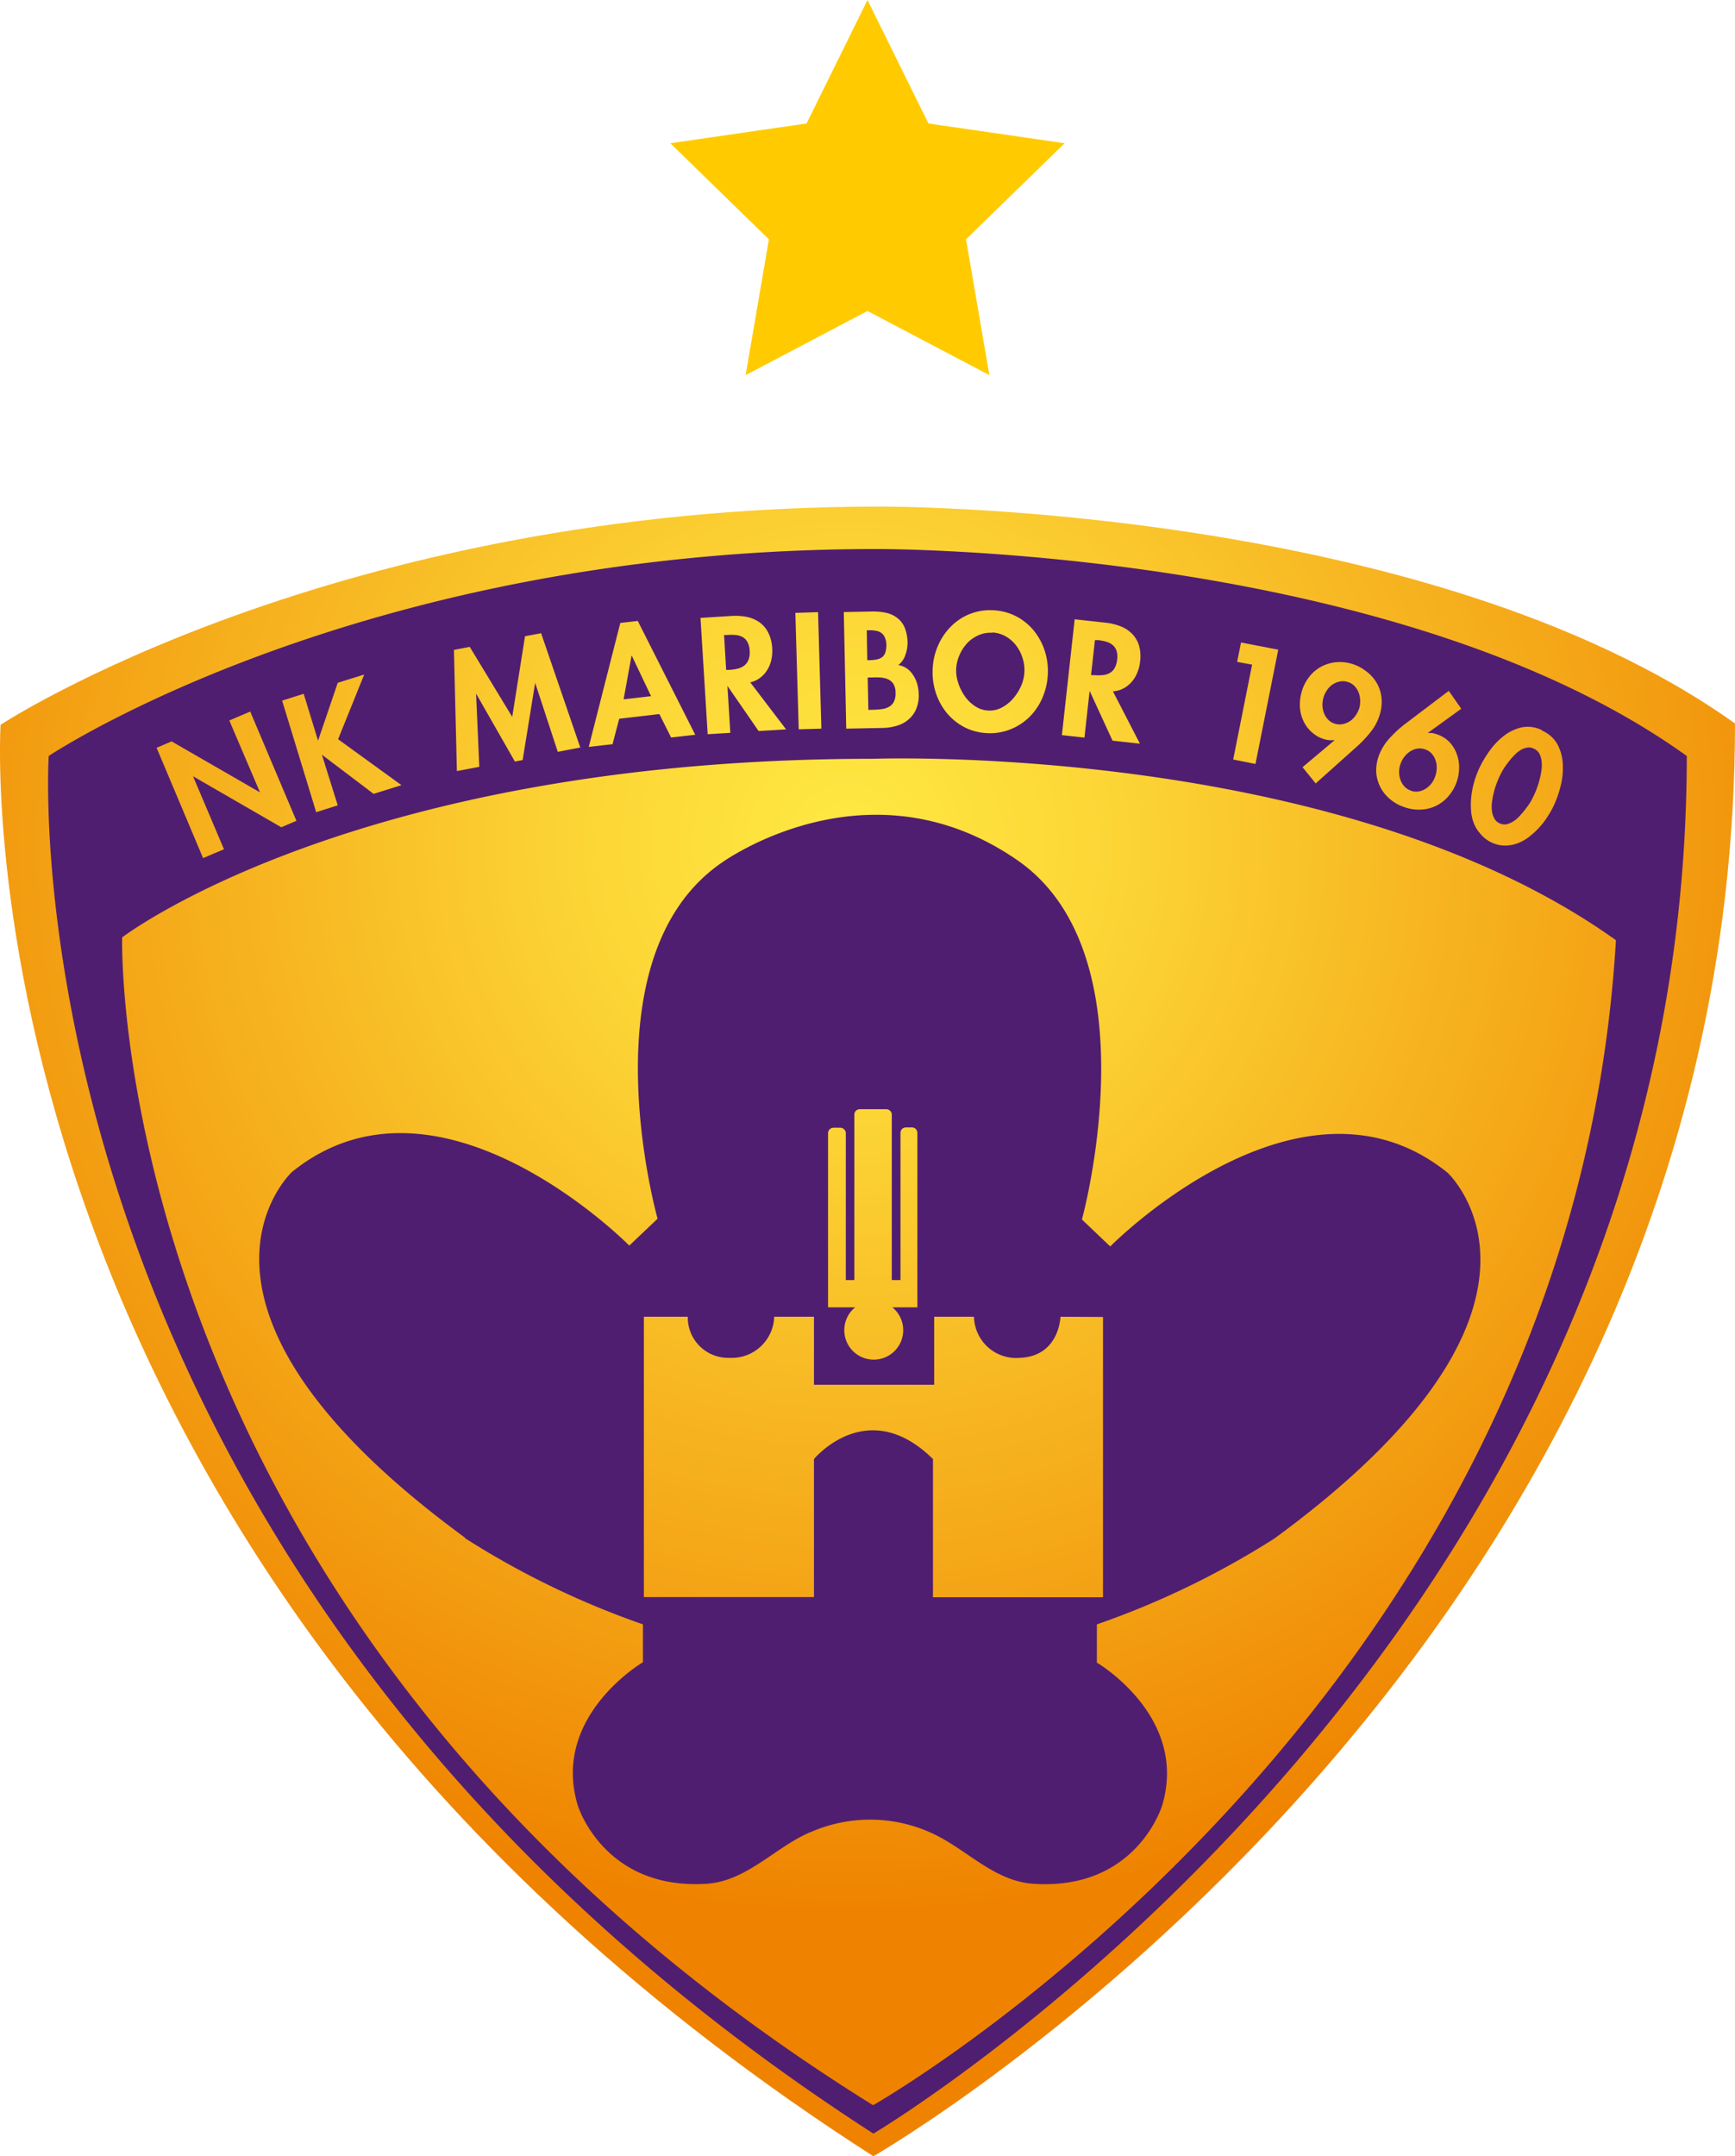 <svg xmlns="http://www.w3.org/2000/svg" xmlns:xlink="http://www.w3.org/1999/xlink" viewBox="0 0 241.44 300"><defs><style>.cls-1,.cls-2,.cls-3{fill-rule:evenodd;}.cls-1{fill:url(#radial-gradient);}.cls-2{fill:#501e70;}.cls-3{fill:#ffcb00;}</style><radialGradient id="radial-gradient" cx="118.04" cy="117.41" r="148.83" gradientUnits="userSpaceOnUse"><stop offset="0" stop-color="#ffe943"/><stop offset="0.24" stop-color="#fcd636"/><stop offset="0.71" stop-color="#f4a416"/><stop offset="1" stop-color="#ef8300"/></radialGradient></defs><title>Maribor</title><g id="Слой_2" data-name="Слой 2"><g id="Слой_1-2" data-name="Слой 1"><path class="cls-1" d="M121.54,300s119.83-68.67,119.9-199.24v-.1c-42.87-30.6-119-30.18-119-30.18C46.24,70.48.08,100.84.08,100.84S-7.48,217.31,121.54,300Z"/><path class="cls-2" d="M64.7,213.93c-44.17-32.34-24.06-50.88-24.06-50.88,20.51-16.56,46.93,10.25,46.93,10.25l3.94-3.74s-10.25-36.28,8.88-49.5c0,0,20.29-14.81,41.17-.39,19.13,13.21,9,50,9,50l3.94,3.75s26.42-26.82,46.94-10.26c0,0,20.11,18.53-24.06,50.87A118,118,0,0,1,152.64,226v5.32s12.82,7.5,9.07,19.92c0,0-3.55,11.83-17.94,10.85-5.6-.39-9.49-5.06-14.4-7.18a20.58,20.58,0,0,0-16.75.08l.13-.08c-4.92,2.12-8.8,6.79-14.4,7.18C84,263,80.4,251.19,80.4,251.19c-3.74-12.42,9.07-19.92,9.07-19.92V226A118.07,118.07,0,0,1,64.7,214Zm82.87-30.73s-.12,5.53-5.71,5.72a5.86,5.86,0,0,1-6.32-5.72H130v9.46H113.27V183.2h-5.53a5.92,5.92,0,0,1-6.17,5.72h-.14a5.62,5.62,0,0,1-5.72-5.72H89.6v39h23.67V203s7.43-9,16.56,0v19.23h23.66v-39Zm-19.91-1.31V157.6h0a.75.75,0,0,0-.74-.74h-.86a.75.75,0,0,0-.75.74h0v20.5H124.1V155h0a.79.79,0,0,0-.77-.68h-3.69a.77.77,0,0,0-.75.68h0V178.1h-1.19V157.6h0a.79.79,0,0,0-.77-.7H116a.78.78,0,0,0-.77.7h0v24.29l3.77,0a4.1,4.1,0,1,0,5.18,0h1.09Z"/><polygon class="cls-3" points="120.72 0 129.2 17.18 148.15 19.93 134.43 33.3 137.68 52.19 120.72 43.27 103.76 52.19 107 33.3 93.28 19.93 112.24 17.18 120.72 0"/><path class="cls-2" d="M6.78,105.18s43-28.79,115.16-28.79c0,0,72.17-.4,112.79,28.79,0,124.62-113.19,191.67-113.19,191.67C-.71,218,6.78,105.18,6.78,105.18Zm218.09,25.63c-38.65-27.61-103.33-25.24-103.33-25.24C49.38,105.57,17,130.42,17,130.42s-2.76,95.83,104.5,162.48C121.54,292.9,218.57,237.69,224.87,130.81ZM28.26,119.39l2.91-1.23L26.86,108l0,0,12.29,7.1,2.1-.9L34.82,99l-2.91,1.24,4.27,10h0l-12.3-7.09-2.09.89Zm16-16.34h0l-2-6.52-3,.95L44,113l3-.95-2.19-7,.05,0,7.13,5.4,3.88-1.21-8.82-6.39,3.63-9L47,95Zm33.36,1.55,3.13-.6L75.3,88.1l-2.24.42L71.28,99.74,65.37,90l-2.2.42.41,16.86,3.12-.59L66.25,96.5h0l5.4,9.45,1.08-.2L74.47,95h0ZM87.92,91.23l2.68,5.63-3.82.44,1.1-6.06ZM86.17,100l-.93,3.54-3.31.38,4.39-17.25,2.43-.28,8,15.84-3.36.38-1.63-3.26Zm14.88-6.78-.29-4.87.42,0a6.39,6.39,0,0,1,1.17,0,2.52,2.52,0,0,1,1,.29,1.74,1.74,0,0,1,.67.7,2.72,2.72,0,0,1,.3,1.18,2.9,2.9,0,0,1-.14,1.24,1.91,1.91,0,0,1-.56.8,2.49,2.49,0,0,1-.92.46,6.92,6.92,0,0,1-1.19.18l-.41,0Zm8.34,8.26-3.82.23-4.34-6.28h0l.4,6.53-3.15.19-1-16.18,4.27-.27a8.39,8.39,0,0,1,2.22.14,4.77,4.77,0,0,1,1.76.77,4,4,0,0,1,1.2,1.45,5.55,5.55,0,0,1,.53,2.18,5.69,5.69,0,0,1-.12,1.54,4.4,4.4,0,0,1-.55,1.4,4,4,0,0,1-1,1.11,3.35,3.35,0,0,1-1.39.64Zm4.45-16.31-3.16.1.47,16.2,3.15-.09Zm7,13.6-.09-4.51h.52a11.76,11.76,0,0,1,1.19,0,3.17,3.17,0,0,1,1.07.23,1.8,1.8,0,0,1,.78.64,2.25,2.25,0,0,1,.31,1.23,2.56,2.56,0,0,1-.23,1.27,1.67,1.67,0,0,1-.68.71,2.68,2.68,0,0,1-1,.32,11.25,11.25,0,0,1-1.21.09Zm-.14-6.92h.39a4.74,4.74,0,0,0,1-.12,1.78,1.78,0,0,0,.72-.34,1.41,1.41,0,0,0,.41-.67,3.47,3.47,0,0,0,.13-1,2.82,2.82,0,0,0-.2-1,1.57,1.57,0,0,0-.48-.64,1.78,1.78,0,0,0-.73-.31,3.85,3.85,0,0,0-.92-.08h-.4l.07,4.22Zm-3.28-6.69,3.93-.08a8.46,8.46,0,0,1,2,.19,4,4,0,0,1,1.56.74,3.32,3.32,0,0,1,1,1.35,5.66,5.66,0,0,1,.38,2,5.07,5.07,0,0,1-.3,1.77A2.85,2.85,0,0,1,125,92.53a3,3,0,0,1,1.24.5,3.26,3.26,0,0,1,.89,1,4,4,0,0,1,.53,1.22,5.62,5.62,0,0,1,.19,1.33,4.93,4.93,0,0,1-.36,2.08,3.83,3.83,0,0,1-1.06,1.44,4.22,4.22,0,0,1-1.62.87,7.15,7.15,0,0,1-2.05.31l-5,.1ZM138.08,88a4.08,4.08,0,0,1,1.89.55,4.75,4.75,0,0,1,1.44,1.27,5.51,5.51,0,0,1,.89,1.74,5.4,5.4,0,0,1,.25,2,5.34,5.34,0,0,1-.46,1.88A6.8,6.8,0,0,1,141,97.17a5.45,5.45,0,0,1-1.57,1.26,3.63,3.63,0,0,1-3.76-.19,5.4,5.4,0,0,1-1.44-1.42,6.9,6.9,0,0,1-.9-1.85,5.44,5.44,0,0,1-.27-1.92,5.62,5.62,0,0,1,.46-1.91,5.85,5.85,0,0,1,1.06-1.64,4.76,4.76,0,0,1,1.57-1.11,4.08,4.08,0,0,1,1.93-.35ZM137.36,102a7.58,7.58,0,0,1-3.22-.86,8,8,0,0,1-2.43-2,8.63,8.63,0,0,1-1.5-2.81,9.22,9.22,0,0,1-.42-3.32,9,9,0,0,1,.76-3.22,8.51,8.51,0,0,1,1.79-2.63,7.6,7.6,0,0,1,5.9-2.25,7.62,7.62,0,0,1,3.21.86,7.77,7.77,0,0,1,2.44,2,8.68,8.68,0,0,1,1.5,2.8,9,9,0,0,1,.42,3.27,9.2,9.2,0,0,1-.76,3.27,8.42,8.42,0,0,1-1.78,2.63,7.94,7.94,0,0,1-2.63,1.72A7.6,7.6,0,0,1,137.36,102Zm14.47-8.09.54-4.85.42,0a6.34,6.34,0,0,1,1.15.22,2.42,2.42,0,0,1,.89.46,1.72,1.72,0,0,1,.54.79,2.64,2.64,0,0,1,.09,1.22,3,3,0,0,1-.35,1.2,1.76,1.76,0,0,1-.69.69,2.34,2.34,0,0,1-1,.29,6.08,6.08,0,0,1-1.2,0l-.41,0Zm6.8,9.56-3.81-.42-3.19-6.93h0l-.72,6.5-3.14-.34,1.78-16.12,4.25.47a8.22,8.22,0,0,1,2.17.52,4.52,4.52,0,0,1,1.6,1.06,4.08,4.08,0,0,1,.94,1.62,5.62,5.62,0,0,1,.14,2.25,5.19,5.19,0,0,1-.38,1.49,4.32,4.32,0,0,1-.78,1.29,4,4,0,0,1-1.15.92,3.42,3.42,0,0,1-1.47.4Zm15.61-11-2.63,13.2,3.1.62,3.17-15.9-5.18-1-.54,2.7Zm13.18,2.38a2.13,2.13,0,0,1,1,.53,2.84,2.84,0,0,1,.61.88,3.48,3.48,0,0,1,.25,1.08,3.64,3.64,0,0,1-.1,1.1,3.54,3.54,0,0,1-.46,1,3.18,3.18,0,0,1-.74.81,2.86,2.86,0,0,1-1,.47,2.16,2.16,0,0,1-1.1,0,2.09,2.09,0,0,1-1-.54,2.55,2.55,0,0,1-.6-.88,3.36,3.36,0,0,1-.25-1.06,3.72,3.72,0,0,1,.12-1.1,3.34,3.34,0,0,1,.44-1,2.89,2.89,0,0,1,.73-.82,2.69,2.69,0,0,1,1-.47,2.09,2.09,0,0,1,1.11,0Zm-6.16,11.89,4.42-3.72,0-.05a3.55,3.55,0,0,1-1.29-.09,4.5,4.5,0,0,1-1.83-1,4.71,4.71,0,0,1-1.16-1.54,5.18,5.18,0,0,1-.5-1.9,6.39,6.39,0,0,1,.19-2,5.83,5.83,0,0,1,1-2.13,5.16,5.16,0,0,1,1.6-1.46,5.36,5.36,0,0,1,2-.69,5.86,5.86,0,0,1,2.34.17,6,6,0,0,1,2,1,5.47,5.47,0,0,1,1.46,1.54,5.08,5.08,0,0,1,.73,2,5.78,5.78,0,0,1-.14,2.29,7.08,7.08,0,0,1-1.3,2.62,16.17,16.17,0,0,1-2,2.13L183.09,109ZM196.35,110a2.06,2.06,0,0,1-.93-.6,2.6,2.6,0,0,1-.54-.92,3.31,3.31,0,0,1-.18-1.08,3.49,3.49,0,0,1,.18-1.08,3.42,3.42,0,0,1,.53-1,3.19,3.19,0,0,1,.8-.76,2.73,2.73,0,0,1,1-.4,2.21,2.21,0,0,1,1.1.1,2.14,2.14,0,0,1,.93.6,2.53,2.53,0,0,1,.53.93,2.78,2.78,0,0,1,.16,1.08,3.51,3.51,0,0,1-.19,1.09,3.3,3.3,0,0,1-.51,1,3.12,3.12,0,0,1-.79.75,2.68,2.68,0,0,1-1,.4,2,2,0,0,1-1.1-.1Zm7-11.39-4.68,3.38,0,0a4.54,4.54,0,0,1,.63,0,3.79,3.79,0,0,1,.64.17,4.3,4.3,0,0,1,1.76,1.08,4.71,4.71,0,0,1,1,1.62,5.37,5.37,0,0,1,.35,1.93,6.44,6.44,0,0,1-.34,2,6,6,0,0,1-1.16,2,5.27,5.27,0,0,1-3.8,1.85,5.9,5.9,0,0,1-2.31-.34,6,6,0,0,1-2-1.11,5.39,5.39,0,0,1-1.34-1.65,5.54,5.54,0,0,1-.58-2,5.8,5.8,0,0,1,.31-2.26,7.21,7.21,0,0,1,1.49-2.51,15.83,15.83,0,0,1,2.15-2l6.14-4.65Zm10.09,5.55a1.65,1.65,0,0,1,.77.68,2.92,2.92,0,0,1,.31,1,5.16,5.16,0,0,1,0,1.24,10.89,10.89,0,0,1-.25,1.29,11.18,11.18,0,0,1-.36,1.19,8.89,8.89,0,0,1-.37.91c-.11.25-.26.55-.44.89s-.41.69-.66,1a11.33,11.33,0,0,1-.82,1,4.83,4.83,0,0,1-.92.85,3.32,3.32,0,0,1-1,.46,1.51,1.51,0,0,1-1-.12,1.47,1.47,0,0,1-.76-.69,2.86,2.86,0,0,1-.32-1,5.38,5.38,0,0,1,0-1.26,11.06,11.06,0,0,1,.25-1.3,9.94,9.94,0,0,1,.36-1.2q.21-.56.36-.9c.12-.25.26-.55.45-.89s.41-.69.66-1a9.9,9.9,0,0,1,.81-1,5.51,5.51,0,0,1,.92-.84,2.72,2.72,0,0,1,1-.44,1.51,1.51,0,0,1,1,.12Zm1.14-2.51a4.41,4.41,0,0,1,2.15,1.91,6.42,6.42,0,0,1,.74,2.67,10.09,10.09,0,0,1-.25,2.93,14.52,14.52,0,0,1-.89,2.68,11.63,11.63,0,0,1-.87,1.61,11.12,11.12,0,0,1-1.17,1.58,11.3,11.3,0,0,1-1.43,1.34,6,6,0,0,1-1.63.94,5.17,5.17,0,0,1-1.79.34,4.55,4.55,0,0,1-1.91-.45A4.44,4.44,0,0,1,206,116a4.89,4.89,0,0,1-.94-1.56,6.2,6.2,0,0,1-.36-1.85,10.75,10.75,0,0,1,.07-2,12.62,12.62,0,0,1,.41-1.92,14.35,14.35,0,0,1,.64-1.72,14.9,14.9,0,0,1,1.43-2.43,10,10,0,0,1,2-2.12,6.37,6.37,0,0,1,2.5-1.2A4.39,4.39,0,0,1,214.6,101.6Z"/></g></g></svg>